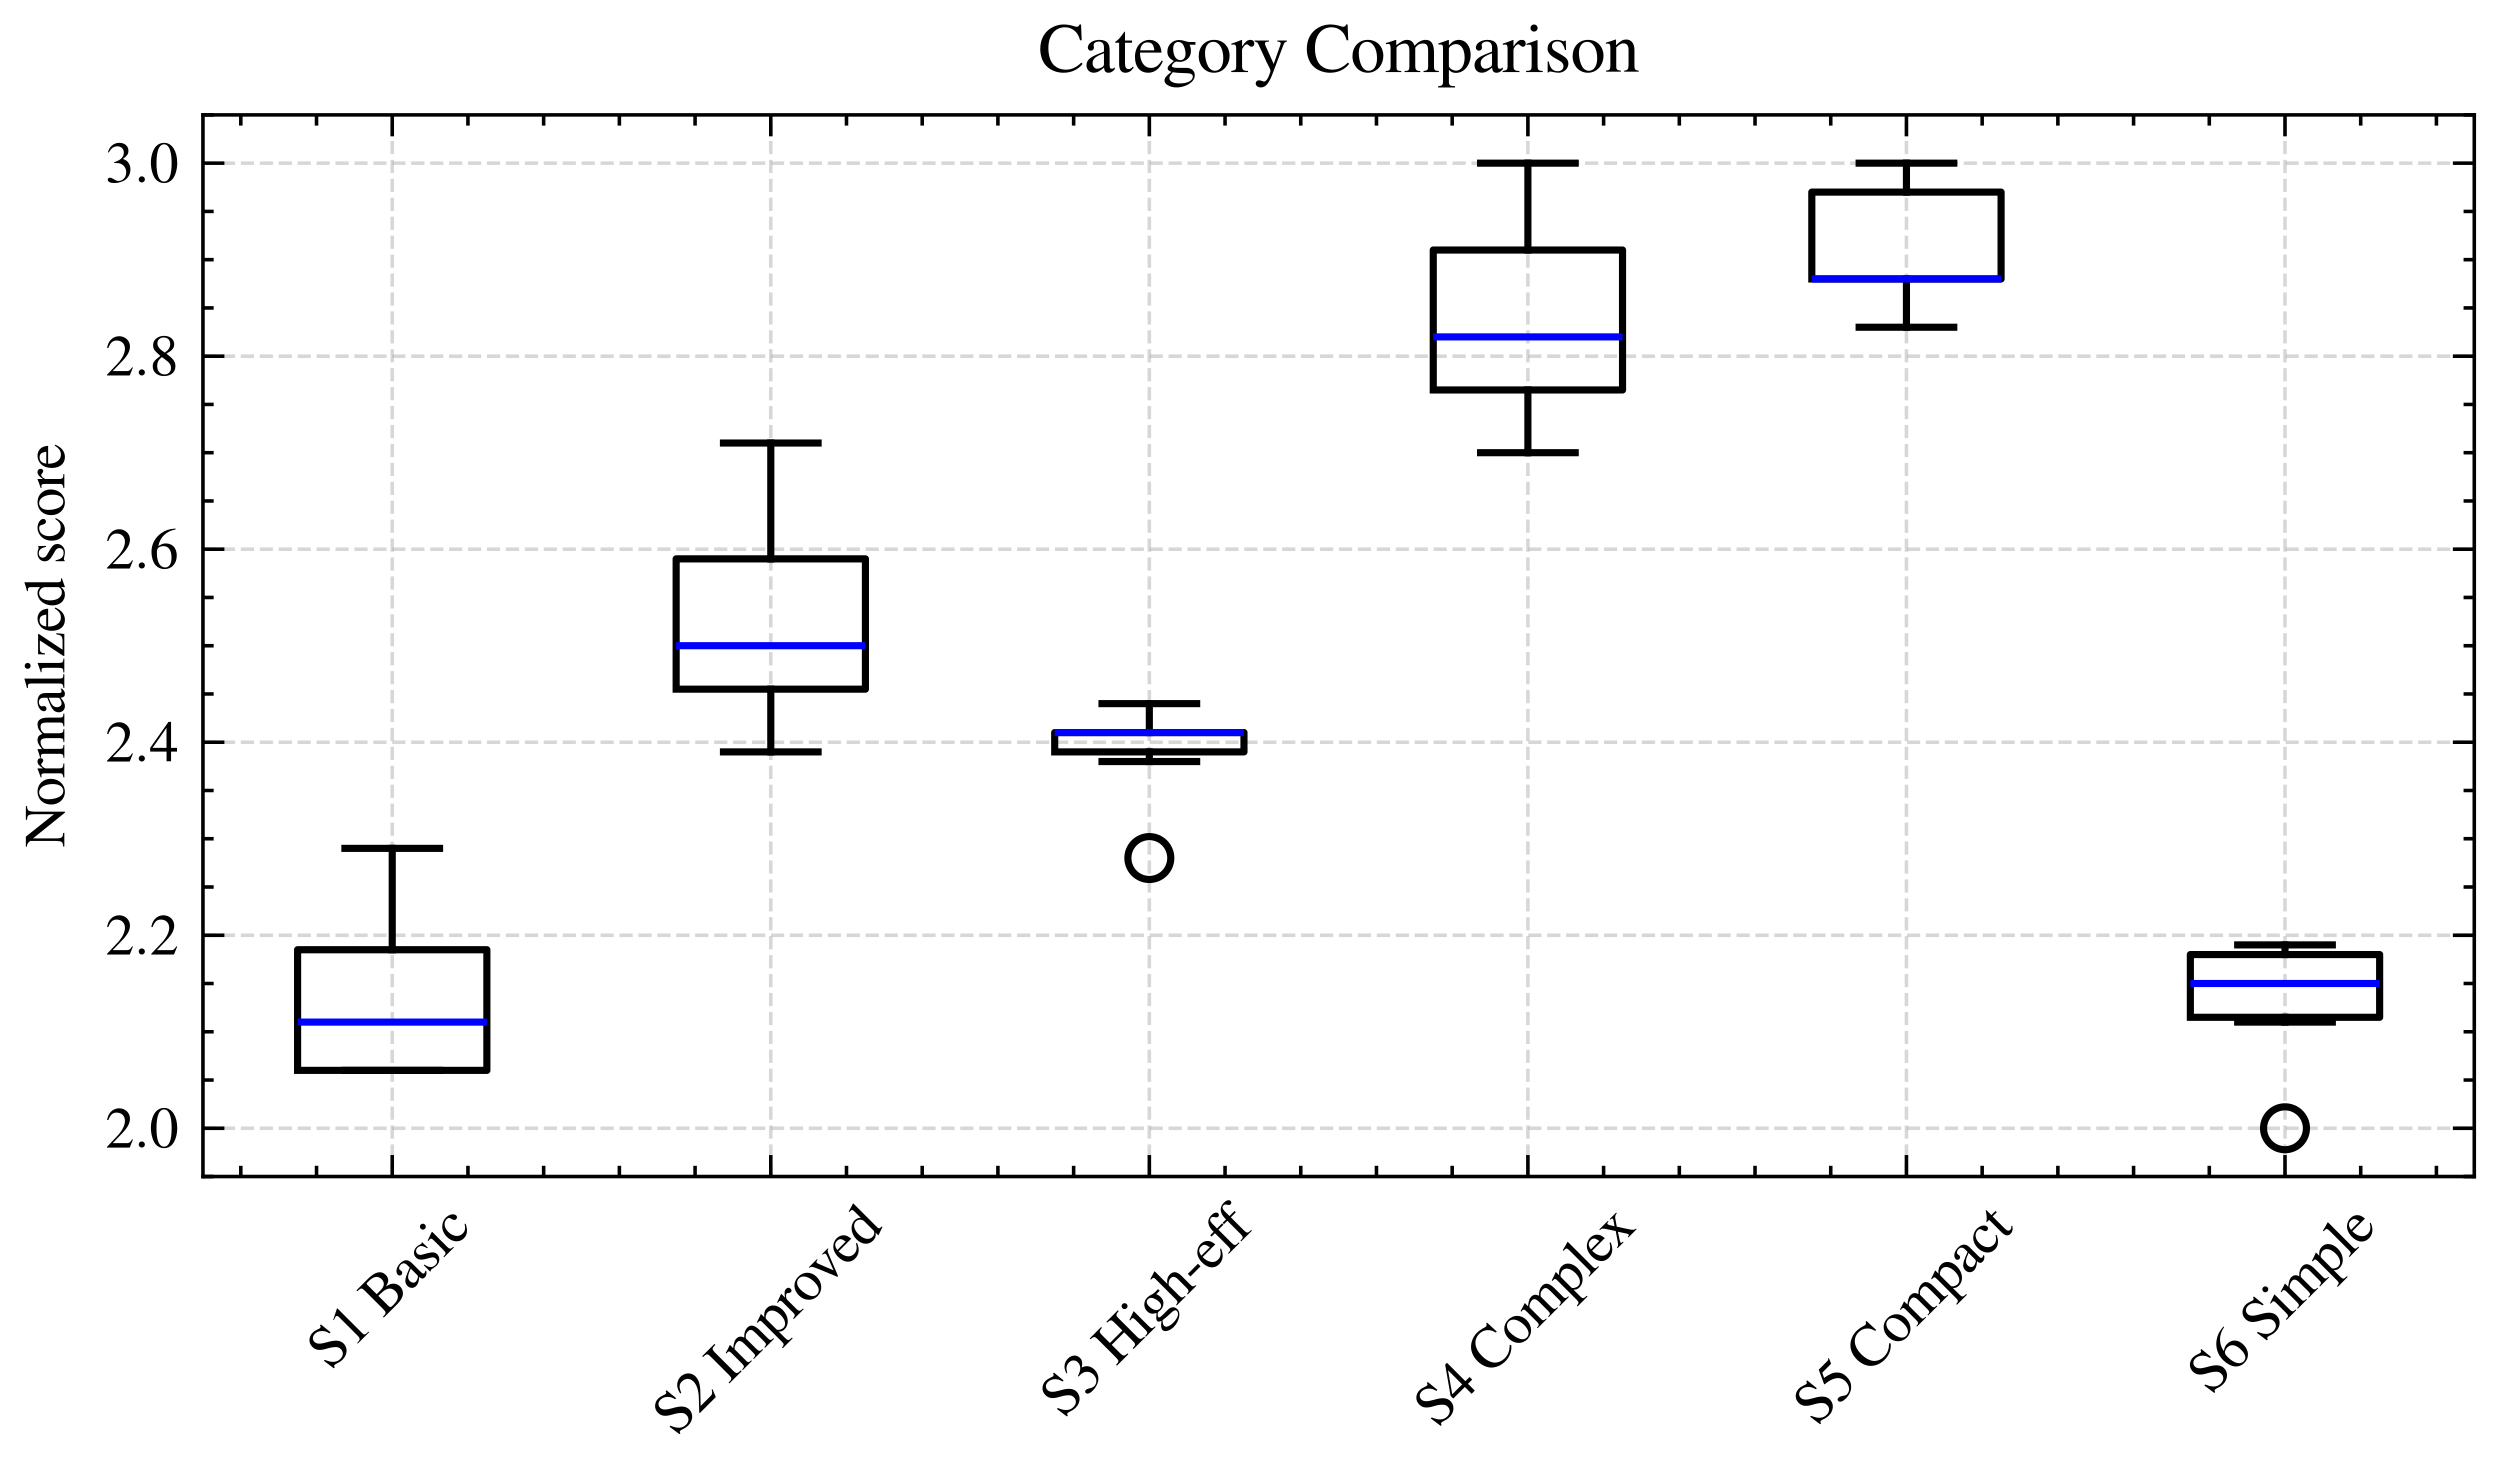 <svg xmlns="http://www.w3.org/2000/svg" xmlns:xlink="http://www.w3.org/1999/xlink" width="466.56" height="274.56" viewBox="0 0 349.92 205.92"><defs><style>*{stroke-linejoin:round;stroke-linecap:butt}</style></defs><g id="figure_1"><path id="patch_1" d="M0 205.92h349.92V0H0z" style="fill:none"/><g id="axes_1"><path id="patch_2" d="M28.407 164.676H346.32V16.084H28.407z" style="fill:none"/><g id="matplotlib.axis_1"><g id="xtick_1"><path id="line2d_1" d="M54.9 164.676V16.084" clip-path="url(#pfdfe844e7e)" style="fill:none;stroke-dasharray:1.85,.8;stroke-dashoffset:0;stroke:#b0b0b0;stroke-opacity:.5;stroke-width:.5"/><g id="line2d_2"><defs><path id="mdca05102bb" d="M0 0v-3" style="stroke:#000;stroke-width:.5"/></defs><use xlink:href="#mdca05102bb" x="54.9" y="164.676" style="stroke:#000;stroke-width:.5"/></g><g id="line2d_3"><defs><path id="mf2a953a5d9" d="M0 0v3" style="stroke:#000;stroke-width:.5"/></defs><use xlink:href="#mf2a953a5d9" x="54.9" y="16.084" style="stroke:#000;stroke-width:.5"/></g><g id="text_1" transform="scale(.08 -.08)rotate(45 3184.358 -501.257)"><defs><path id="NimbusRomNo9L-Regu-53" d="M2861 4352h-135c-25-147-96-217-204-217-64 0-173 25-282 77-237 89-474 140-678 140-276 0-557-108-768-294-224-199-340-468-340-802 0-513 282-871 999-1250 461-243 793-507 953-750 58-83 90-218 90-372 0-430-320-724-787-724-570 0-973 353-1293 1136H269L461-64h141c6 121 83 211 179 211 70 0 179-25 301-68 243-93 499-143 755-143 736 0 1305 506 1305 1165 0 525-352 941-1196 1395-672 372-941 653-941 999 0 352 269 595 665 595 288 0 557-122 781-352 199-205 288-371 391-749h160z" transform="scale(.016)"/><path id="NimbusRomNo9L-Regu-31" d="M1862 4339 710 3757v-90c77 32 148 58 173 71 115 45 224 70 288 70 135 0 192-97 192-303V592c0-213-51-360-153-419-96-57-186-77-455-77V0h1767v96c-506 0-608 64-608 374v3857z" transform="scale(.016)"/><path id="NimbusRomNo9L-Regu-42" d="M109 4237v-141c537 0 614-70 614-548V689c0-477-83-561-614-561V0h2137c500 0 954 136 1191 356 230 208 358 499 358 809 0 286-115 545-313 732-192 175-365 253-781 356 333 82 467 145 621 278 160 140 256 372 256 632 0 708-570 1074-1677 1074zm1267-2125c621 0 915-32 1146-130 364-155 537-414 537-823 0-350-134-604-390-753-205-116-467-168-890-168-313 0-403 58-403 266zm0 256v1444c0 132 45 189 141 189h281c736 0 1127-302 1127-864 0-491-339-769-941-769z" transform="scale(.016)"/><path id="NimbusRomNo9L-Regu-61" d="M2829 423c-109-90-186-122-282-122-147 0-192 89-192 371v1248c0 333-32 518-128 672-141 230-416 352-793 352-602 0-1076-314-1076-717 0-147 128-275 276-275 153 0 288 128 288 269 0 25-7 57-13 102-13 58-19 109-19 154 0 173 204 313 460 313 314 0 487-185 487-531v-390c-986-397-1095-448-1370-691-141-128-230-346-230-557 0-403 281-685 672-685 281 0 544 134 934 467 32-333 147-467 410-467 217 0 352 77 576 320zm-992 360c0-199-32-257-167-334-153-90-332-148-467-148-224 0-403 219-403 495v26c0 379 262 611 1037 893z" transform="scale(.016)"/><path id="NimbusRomNo9L-Regu-73" d="m2016 2010-26 870h-70l-13-13c-57-45-64-51-89-51-39 0-103 13-173 45-141 54-282 83-448 83-506 0-871-328-871-790 0-358 205-615 749-923l371-211c224-128 333-283 333-481 0-283-205-462-531-462-218 0-416 82-538 221-134 157-192 302-275 662H333V-39h83c45 72 70 87 147 87 58 0 147-13 295-50 179-37 352-62 467-62 493 0 902 372 902 821 0 320-153 532-537 763l-692 410c-179 103-275 264-275 437 0 257 199 436 493 436 365 0 557-220 704-793z" transform="scale(.016)"/><path id="NimbusRomNo9L-Regu-69" d="m1120 2929-992-350v-95l51 6c77 12 160 19 218 19 153 0 211-103 211-384V640c0-461-64-531-506-531V0h1517v96c-422 32-473 95-473 554v2260zM819 4352c-173 0-320-147-320-326s141-327 320-327c186 0 333 141 333 327 0 179-147 326-333 326" transform="scale(.016)"/><path id="NimbusRomNo9L-Regu-63" d="M2547 998c-307-448-537-601-902-601-583 0-992 512-992 1248 0 659 352 1113 870 1113 231 0 314-70 378-307l38-141c51-179 167-294 301-294 166 0 307 122 307 269 0 358-448 659-985 659-314 0-640-128-903-358-320-282-499-717-499-1223C160 531 666-64 1376-64c288 0 544 102 774 301 173 153 295 326 487 704z" transform="scale(.016)"/></defs><use xlink:href="#NimbusRomNo9L-Regu-53" transform="scale(.996)"/><use xlink:href="#NimbusRomNo9L-Regu-31" transform="matrix(.996 0 0 .996 55.392 0)"/><use xlink:href="#NimbusRomNo9L-Regu-42" transform="matrix(.996 0 0 .996 130.111 0)"/><use xlink:href="#NimbusRomNo9L-Regu-61" transform="matrix(.996 0 0 .996 196.562 0)"/><use xlink:href="#NimbusRomNo9L-Regu-73" transform="matrix(.996 0 0 .996 240.795 0)"/><use xlink:href="#NimbusRomNo9L-Regu-69" transform="matrix(.996 0 0 .996 279.549 0)"/><use xlink:href="#NimbusRomNo9L-Regu-63" transform="matrix(.996 0 0 .996 307.244 0)"/></g></g><g id="xtick_2"><path id="line2d_4" d="M107.885 164.676V16.084" clip-path="url(#pfdfe844e7e)" style="fill:none;stroke-dasharray:1.85,.8;stroke-dashoffset:0;stroke:#b0b0b0;stroke-opacity:.5;stroke-width:.5"/><use xlink:href="#mdca05102bb" id="line2d_5" x="107.885" y="164.676" style="stroke:#000;stroke-width:.5"/><use xlink:href="#mf2a953a5d9" id="line2d_6" x="107.885" y="16.084" style="stroke:#000;stroke-width:.5"/><g id="text_2" transform="scale(.08 -.08)rotate(45 3625.827 171.045)"><defs><path id="NimbusRomNo9L-Regu-32" d="m3040 875-83 32c-237-363-320-421-608-421H819l1075 1123c570 593 820 1078 820 1576 0 638-519 1128-1184 1128-352 0-685-140-922-395-205-218-301-422-410-875l135-32c256 625 486 829 928 829 537 0 902-364 902-900 0-497-294-1090-832-1658L192 77V0h2496z" transform="scale(.016)"/><path id="NimbusRomNo9L-Regu-49" d="M736 689c0-483-83-561-621-561V0h1901v128c-525 0-627 89-627 560v2854c0 470 89 554 627 554v135H115v-135c544 0 621-70 621-548z" transform="scale(.016)"/><path id="NimbusRomNo9L-Regu-6d" d="M122 2547c83 19 134 26 204 26 167 0 224-103 224-411V539c0-347-89-443-448-443V0h1421v96c-339 0-435 70-435 322v1816c0 12 51 76 96 121 160 147 435 256 659 256 282 0 423-226 423-679V528c0-361-71-432-436-432V0h1434v96c-365 0-461 109-461 507v1618c192 275 403 390 698 390 365 0 480-173 480-704V557c0-365-51-416-423-461V0h1402v96l-166 19c-192 0-276 115-276 365v1322c0 757-249 1142-742 1142-371 0-698-166-1043-537-115 364-333 537-679 537-281 0-460-90-992-493v480l-44 13c-327-122-544-192-896-288z" transform="scale(.016)"/><path id="NimbusRomNo9L-Regu-70" d="M58 2516c57 6 102 6 160 6 217 0 262-64 262-367V-855c0-334-70-406-448-444v-109h1549v115c-480 0-563 71-563 477V199c224-212 377-276 646-276 755 0 1344 720 1344 1652 0 797-448 1369-1069 1369-358 0-640-160-921-506v493l-39 13c-345-134-569-218-921-326zm960-380c0 193 358 424 652 424 474 0 788-489 788-1236 0-713-314-1196-775-1196-301 0-665 231-665 424z" transform="scale(.016)"/><path id="NimbusRomNo9L-Regu-72" d="M45 2496c89 19 147 26 224 26 160 0 217-103 217-384V538c0-320-44-365-454-442V0h1536v102c-435 0-544 97-544 463v1448c0 206 275 528 448 528 38 0 96-32 166-96 103-90 173-128 256-128 154 0 250 109 250 288 0 211-134 339-352 339-269 0-454-147-768-601v588l-32 13c-339-141-570-223-947-345z" transform="scale(.016)"/><path id="NimbusRomNo9L-Regu-6f" d="M1600 2944c-832 0-1414-614-1414-1498C186 582 781-64 1587-64c807 0 1421 678 1421 1562 0 838-589 1446-1408 1446m-83-179c537 0 915-615 915-1491 0-724-288-1159-768-1159-250 0-486 154-621 410-179 333-281 781-281 1235 0 608 300 1005 755 1005" transform="scale(.016)"/><path id="NimbusRomNo9L-Regu-76" d="M3053 2854h-890v-96c205-19 301-83 301-206 0-64-13-128-38-193L1792 695l-653 1645c-38 91-57 180-57 238 0 116 70 161 294 180v96H122v-102c243 0 288-64 582-728l768-1849c13-38 32-84 51-135 39-116 77-168 115-168 39 0 84 84 180 321l819 2064c185 437 224 482 416 501z" transform="scale(.016)"/><path id="NimbusRomNo9L-Regu-65" d="M2611 1053c-307-489-582-675-992-675-365 0-640 186-825 552-116 244-160 456-173 849h1971c-51 414-115 598-275 802-192 230-487 363-819 363-320 0-621-115-864-333-301-262-474-717-474-1241C160 486 621-64 1357-64c608 0 1088 379 1357 1072zM634 1984c70 495 288 730 678 730s544-179 627-730z" transform="scale(.016)"/><path id="NimbusRomNo9L-Regu-64" d="m2202-64 940 333v96h-147c-230 0-281 70-281 366v3633l-32 13c-308-109-532-173-941-281v-102c51 6 89 6 141 6 236 0 294-64 294-328V2669c-243 205-416 275-672 275-736 0-1331-723-1331-1632C173 493 653-64 1357-64c358 0 601 128 819 429V-45zm-26 717c0-45-45-122-109-192-115-128-275-192-461-192-531 0-883 512-883 1299 0 723 314 1197 800 1197 339 0 653-301 653-640z" transform="scale(.016)"/></defs><use xlink:href="#NimbusRomNo9L-Regu-53" transform="scale(.996)"/><use xlink:href="#NimbusRomNo9L-Regu-32" transform="matrix(.996 0 0 .996 55.392 0)"/><use xlink:href="#NimbusRomNo9L-Regu-49" transform="matrix(.996 0 0 .996 130.111 0)"/><use xlink:href="#NimbusRomNo9L-Regu-6d" transform="matrix(.996 0 0 .996 163.287 0)"/><use xlink:href="#NimbusRomNo9L-Regu-70" transform="matrix(.996 0 0 .996 240.795 0)"/><use xlink:href="#NimbusRomNo9L-Regu-72" transform="matrix(.996 0 0 .996 290.608 0)"/><use xlink:href="#NimbusRomNo9L-Regu-6f" transform="matrix(.996 0 0 .996 323.784 0)"/><use xlink:href="#NimbusRomNo9L-Regu-76" transform="matrix(.996 0 0 .996 372.103 0)"/><use xlink:href="#NimbusRomNo9L-Regu-65" transform="matrix(.996 0 0 .996 420.423 0)"/><use xlink:href="#NimbusRomNo9L-Regu-64" transform="matrix(.996 0 0 .996 464.657 0)"/></g></g><g id="xtick_3"><path id="line2d_7" d="M160.87 164.676V16.084" clip-path="url(#pfdfe844e7e)" style="fill:none;stroke-dasharray:1.85,.8;stroke-dashoffset:0;stroke:#b0b0b0;stroke-opacity:.5;stroke-width:.5"/><use xlink:href="#mdca05102bb" id="line2d_8" x="160.871" y="164.676" style="stroke:#000;stroke-width:.5"/><use xlink:href="#mf2a953a5d9" id="line2d_9" x="160.871" y="16.084" style="stroke:#000;stroke-width:.5"/><g id="text_3" transform="scale(.08 -.08)rotate(45 3927.318 1004.743)"><defs><path id="NimbusRomNo9L-Regu-33" d="M979 2138c378 0 525-13 679-70 396-141 646-506 646-948 0-537-365-953-838-953-173 0-301 45-538 198-192 115-301 160-410 160-147 0-243-89-243-224C275 77 550-64 998-64c493 0 999 167 1300 429 300 263 467 634 467 1063 0 326-103 627-288 825-128 141-250 218-531 339 441 301 601 538 601 884 0 518-409 876-998 876-320 0-602-108-832-313-192-173-288-340-429-724l96-25c262 467 550 678 954 678 416 0 704-281 704-684 0-231-96-461-256-621-192-192-372-288-807-442z" transform="scale(.016)"/><path id="NimbusRomNo9L-Regu-48" d="M1338 2304v1229c0 457 70 526 563 571v120H122v-120c492-45 563-115 563-577V749c0-539-64-615-563-615V0h1779v121c-480 38-563 121-563 578v1323h1939V757c0-546-64-623-563-623V0h1779v121c-480 38-563 121-563 575v2833c0 460 70 530 563 575v120H2714v-120c492-45 563-114 563-571V2304z" transform="scale(.016)"/><path id="NimbusRomNo9L-Regu-67" d="M3008 2496v250h-493c-128 0-224 17-352 56l-141 45c-172 56-345 84-512 84-595 0-1068-464-1068-1050 0-405 172-651 595-863-122-112-237-219-275-250-212-180-295-305-295-430 0-132 77-207 339-332-454-335-627-549-627-787 0-343 499-627 1107-627 480 0 980 170 1312 446 244 203 352 414 352 663 0 407-300 683-774 683h-826c-339 0-499 59-499 164 0 130 211 360 384 412 58-7 103-13 122-13 121-13 205-19 243-19 237 0 493 98 691 275 211 184 307 414 307 742 0 190-32 341-121 551zM941-13c211-45 723-83 1037-83 582 0 793-84 793-318 0-377-486-629-1209-629-564 0-935 188-935 473 0 150 45 234 314 557m32 2158c0 381 179 607 473 607 199 0 365-110 468-303 115-226 192-522 192-774 0-361-186-587-480-587-384 0-653 419-653 1038z" transform="scale(.016)"/><path id="NimbusRomNo9L-Regu-68" d="M1005 2222c269 294 461 402 710 402 320 0 480-229 480-676V684c0-434-64-518-435-556V32h1357v96c-346 64-384 115-384 556v1270c0 671-269 1016-787 1016-378 0-647-154-941-538v1958l-32 19c-218-77-378-128-736-230l-173-51v-102c26 6 45 6 77 6 275 0 326-52 326-327V686c0-449-38-507-409-558V32h1382v96c-371 38-435 115-435 556z" transform="scale(.016)"/><path id="NimbusRomNo9L-Regu-2d" d="M250 1619v-403h1574v403z" transform="scale(.016)"/><path id="NimbusRomNo9L-Regu-66" d="M1978 2880h-788v731c0 367 122 562 365 562 135 0 224-63 339-246 103-164 180-227 288-227 148 0 269 114 269 259 0 229-281 393-665 393-397 0-736-171-903-461-166-278-217-506-224-1011H134v-205h525V656c0-471-70-547-531-547V0h1664v109c-525 0-595 71-595 552v2014h781z" transform="scale(.016)"/></defs><use xlink:href="#NimbusRomNo9L-Regu-53" transform="scale(.996)"/><use xlink:href="#NimbusRomNo9L-Regu-33" transform="matrix(.996 0 0 .996 55.392 0)"/><use xlink:href="#NimbusRomNo9L-Regu-48" transform="matrix(.996 0 0 .996 130.111 0)"/><use xlink:href="#NimbusRomNo9L-Regu-69" transform="matrix(.996 0 0 .996 202.041 0)"/><use xlink:href="#NimbusRomNo9L-Regu-67" transform="matrix(.996 0 0 .996 229.737 0)"/><use xlink:href="#NimbusRomNo9L-Regu-68" transform="matrix(.996 0 0 .996 279.55 0)"/><use xlink:href="#NimbusRomNo9L-Regu-2d" transform="matrix(.996 0 0 .996 329.363 0)"/><use xlink:href="#NimbusRomNo9L-Regu-65" transform="matrix(.996 0 0 .996 362.538 0)"/><use xlink:href="#NimbusRomNo9L-Regu-66" transform="matrix(.996 0 0 .996 406.772 0)"/><use xlink:href="#NimbusRomNo9L-Regu-66" transform="matrix(.996 0 0 .996 437.456 0)"/></g></g><g id="xtick_4"><path id="line2d_10" d="M213.856 164.676V16.084" clip-path="url(#pfdfe844e7e)" style="fill:none;stroke-dasharray:1.85,.8;stroke-dashoffset:0;stroke:#b0b0b0;stroke-opacity:.5;stroke-width:.5"/><use xlink:href="#mdca05102bb" id="line2d_11" x="213.856" y="164.676" style="stroke:#000;stroke-width:.5"/><use xlink:href="#mf2a953a5d9" id="line2d_12" x="213.856" y="16.084" style="stroke:#000;stroke-width:.5"/><g id="text_4" transform="scale(.08 -.08)rotate(45 4274.255 1786.041)"><defs><path id="NimbusRomNo9L-Regu-34" d="M3021 1497h-653v2855h-282L77 1497v-409h1798V32h493v1056h653zm-1152 0H333l1536 2201z" transform="scale(.016)"/><path id="NimbusRomNo9L-Regu-43" d="m3968 2906-58 1446h-134c-38-134-141-211-269-211-57 0-153 19-249 58-314 102-634 153-935 153-525 0-1056-198-1453-550-448-397-691-992-691-1696 0-595 192-1146 519-1510 384-416 972-660 1606-660 723 0 1357 295 1747 813l-115 115c-474-454-896-646-1427-646-403 0-762 128-1037 371-352 314-550 890-550 1600 0 1159 595 1907 1523 1907 365 0 697-134 953-390 205-205 301-384 423-800z" transform="scale(.016)"/><path id="NimbusRomNo9L-Regu-6c" d="M122 4000h236c205 0 269-90 269-390V557c0-346-89-429-493-461V0h1511v109c-403 0-480 64-480 419v3843l-26 13c-333-109-576-173-1017-281z" transform="scale(.016)"/><path id="NimbusRomNo9L-Regu-78" d="M1779 0h1287v96c-199 0-327 102-525 384l-819 1255 531 767c121 173 313 276 518 276v102H1760v-102c192 0 256-38 256-129 0-78-77-219-237-420-32-38-109-154-192-283l-89 128c-180 268-295 486-295 569 0 90 83 135 275 135v102H154v-102h57c192 0 295-83 493-382l602-917L576 422C384 160 320 115 109 96V0h928v96c-179 0-256 32-256 115 0 39 45 135 128 263l505 787 583-896c25-39 38-77 38-115 0-127-45-154-256-154z" transform="scale(.016)"/></defs><use xlink:href="#NimbusRomNo9L-Regu-53" transform="scale(.996)"/><use xlink:href="#NimbusRomNo9L-Regu-34" transform="matrix(.996 0 0 .996 55.392 0)"/><use xlink:href="#NimbusRomNo9L-Regu-43" transform="matrix(.996 0 0 .996 130.111 0)"/><use xlink:href="#NimbusRomNo9L-Regu-6f" transform="matrix(.996 0 0 .996 196.562 0)"/><use xlink:href="#NimbusRomNo9L-Regu-6d" transform="matrix(.996 0 0 .996 246.375 0)"/><use xlink:href="#NimbusRomNo9L-Regu-70" transform="matrix(.996 0 0 .996 323.883 0)"/><use xlink:href="#NimbusRomNo9L-Regu-6c" transform="matrix(.996 0 0 .996 373.696 0)"/><use xlink:href="#NimbusRomNo9L-Regu-65" transform="matrix(.996 0 0 .996 401.391 0)"/><use xlink:href="#NimbusRomNo9L-Regu-78" transform="matrix(.996 0 0 .996 444.132 0)"/></g></g><g id="xtick_5"><path id="line2d_13" d="M266.842 164.676V16.084" clip-path="url(#pfdfe844e7e)" style="fill:none;stroke-dasharray:1.85,.8;stroke-dashoffset:0;stroke:#b0b0b0;stroke-opacity:.5;stroke-width:.5"/><use xlink:href="#mdca05102bb" id="line2d_14" x="266.842" y="164.676" style="stroke:#000;stroke-width:.5"/><use xlink:href="#mf2a953a5d9" id="line2d_15" x="266.842" y="16.084" style="stroke:#000;stroke-width:.5"/><g id="text_5" transform="scale(.08 -.08)rotate(45 4602.65 2588.72)"><defs><path id="NimbusRomNo9L-Regu-35" d="M1158 3776h1255c102 0 128 13 147 58l243 569-57 45c-96-134-160-166-295-166H1114L416 2759c-6-13-6-19-6-32 0-32 25-51 76-51 205 0 461-45 724-129 736-238 1075-637 1075-1273 0-618-391-1101-890-1101-128 0-237 45-429 187-204 148-352 212-486 212-186 0-275-77-275-238C205 90 506-64 986-64c537 0 998 174 1318 502 294 290 429 656 429 1145 0 463-122 759-442 1080-281 284-646 431-1401 566z" transform="scale(.016)"/><path id="NimbusRomNo9L-Regu-74" d="M1632 2880H986v742c0 64-7 84-45 84-45-58-83-116-128-180-243-352-519-659-621-685-70-47-109-93-109-126 0-20 7-33 26-33h339V751c0-539 192-815 570-815 313 0 556 154 768 487l-84 70c-134-160-243-224-384-224-236 0-332 174-332 578v1835h646z" transform="scale(.016)"/></defs><use xlink:href="#NimbusRomNo9L-Regu-53" transform="scale(.996)"/><use xlink:href="#NimbusRomNo9L-Regu-35" transform="matrix(.996 0 0 .996 55.392 0)"/><use xlink:href="#NimbusRomNo9L-Regu-43" transform="matrix(.996 0 0 .996 130.111 0)"/><use xlink:href="#NimbusRomNo9L-Regu-6f" transform="matrix(.996 0 0 .996 196.562 0)"/><use xlink:href="#NimbusRomNo9L-Regu-6d" transform="matrix(.996 0 0 .996 246.375 0)"/><use xlink:href="#NimbusRomNo9L-Regu-70" transform="matrix(.996 0 0 .996 323.883 0)"/><use xlink:href="#NimbusRomNo9L-Regu-61" transform="matrix(.996 0 0 .996 373.696 0)"/><use xlink:href="#NimbusRomNo9L-Regu-63" transform="matrix(.996 0 0 .996 417.93 0)"/><use xlink:href="#NimbusRomNo9L-Regu-74" transform="matrix(.996 0 0 .996 462.163 0)"/></g></g><g id="xtick_6"><path id="line2d_16" d="M319.827 164.676V16.084" clip-path="url(#pfdfe844e7e)" style="fill:none;stroke-dasharray:1.85,.8;stroke-dashoffset:0;stroke:#b0b0b0;stroke-opacity:.5;stroke-width:.5"/><use xlink:href="#mdca05102bb" id="line2d_17" x="319.827" y="164.676" style="stroke:#000;stroke-width:.5"/><use xlink:href="#mf2a953a5d9" id="line2d_18" x="319.827" y="16.084" style="stroke:#000;stroke-width:.5"/><g id="text_6" transform="scale(.08 -.08)rotate(45 4881.42 3448.614)"><defs><path id="NimbusRomNo9L-Regu-36" d="M2854 4391c-729-64-1100-186-1568-512C595 3386 218 2656 218 1802c0-554 172-1114 448-1432C909 89 1254-64 1651-64c794 0 1344 605 1344 1485 0 815-467 1331-1203 1331-282 0-416-45-819-288 173 967 889 1658 1894 1824zM1549 2458c550 0 870-458 870-1254 0-700-249-1088-697-1088-564 0-909 598-909 1584 0 325 51 503 179 599 134 101 333 159 557 159" transform="scale(.016)"/></defs><use xlink:href="#NimbusRomNo9L-Regu-53" transform="scale(.996)"/><use xlink:href="#NimbusRomNo9L-Regu-36" transform="matrix(.996 0 0 .996 55.392 0)"/><use xlink:href="#NimbusRomNo9L-Regu-53" transform="matrix(.996 0 0 .996 130.111 0)"/><use xlink:href="#NimbusRomNo9L-Regu-69" transform="matrix(.996 0 0 .996 185.503 0)"/><use xlink:href="#NimbusRomNo9L-Regu-6d" transform="matrix(.996 0 0 .996 213.198 0)"/><use xlink:href="#NimbusRomNo9L-Regu-70" transform="matrix(.996 0 0 .996 290.707 0)"/><use xlink:href="#NimbusRomNo9L-Regu-6c" transform="matrix(.996 0 0 .996 340.52 0)"/><use xlink:href="#NimbusRomNo9L-Regu-65" transform="matrix(.996 0 0 .996 368.215 0)"/></g></g><g id="xtick_7"><g id="line2d_19"><defs><path id="m1657939dce" d="M0 0v-1.5" style="stroke:#000;stroke-width:.5"/></defs><use xlink:href="#m1657939dce" x="33.705" y="164.676" style="stroke:#000;stroke-width:.5"/></g><g id="line2d_20"><defs><path id="me36daa6ede" d="M0 0v1.5" style="stroke:#000;stroke-width:.5"/></defs><use xlink:href="#me36daa6ede" x="33.705" y="16.084" style="stroke:#000;stroke-width:.5"/></g></g><g id="xtick_8"><use xlink:href="#m1657939dce" id="line2d_21" x="44.303" y="164.676" style="stroke:#000;stroke-width:.5"/><use xlink:href="#me36daa6ede" id="line2d_22" x="44.303" y="16.084" style="stroke:#000;stroke-width:.5"/></g><g id="xtick_9"><use xlink:href="#m1657939dce" id="line2d_23" x="65.497" y="164.676" style="stroke:#000;stroke-width:.5"/><use xlink:href="#me36daa6ede" id="line2d_24" x="65.497" y="16.084" style="stroke:#000;stroke-width:.5"/></g><g id="xtick_10"><use xlink:href="#m1657939dce" id="line2d_25" x="76.094" y="164.676" style="stroke:#000;stroke-width:.5"/><use xlink:href="#me36daa6ede" id="line2d_26" x="76.094" y="16.084" style="stroke:#000;stroke-width:.5"/></g><g id="xtick_11"><use xlink:href="#m1657939dce" id="line2d_27" x="86.691" y="164.676" style="stroke:#000;stroke-width:.5"/><use xlink:href="#me36daa6ede" id="line2d_28" x="86.691" y="16.084" style="stroke:#000;stroke-width:.5"/></g><g id="xtick_12"><use xlink:href="#m1657939dce" id="line2d_29" x="97.288" y="164.676" style="stroke:#000;stroke-width:.5"/><use xlink:href="#me36daa6ede" id="line2d_30" x="97.288" y="16.084" style="stroke:#000;stroke-width:.5"/></g><g id="xtick_13"><use xlink:href="#m1657939dce" id="line2d_31" x="118.482" y="164.676" style="stroke:#000;stroke-width:.5"/><use xlink:href="#me36daa6ede" id="line2d_32" x="118.482" y="16.084" style="stroke:#000;stroke-width:.5"/></g><g id="xtick_14"><use xlink:href="#m1657939dce" id="line2d_33" x="129.079" y="164.676" style="stroke:#000;stroke-width:.5"/><use xlink:href="#me36daa6ede" id="line2d_34" x="129.079" y="16.084" style="stroke:#000;stroke-width:.5"/></g><g id="xtick_15"><use xlink:href="#m1657939dce" id="line2d_35" x="139.676" y="164.676" style="stroke:#000;stroke-width:.5"/><use xlink:href="#me36daa6ede" id="line2d_36" x="139.676" y="16.084" style="stroke:#000;stroke-width:.5"/></g><g id="xtick_16"><use xlink:href="#m1657939dce" id="line2d_37" x="150.274" y="164.676" style="stroke:#000;stroke-width:.5"/><use xlink:href="#me36daa6ede" id="line2d_38" x="150.274" y="16.084" style="stroke:#000;stroke-width:.5"/></g><g id="xtick_17"><use xlink:href="#m1657939dce" id="line2d_39" x="171.468" y="164.676" style="stroke:#000;stroke-width:.5"/><use xlink:href="#me36daa6ede" id="line2d_40" x="171.468" y="16.084" style="stroke:#000;stroke-width:.5"/></g><g id="xtick_18"><use xlink:href="#m1657939dce" id="line2d_41" x="182.065" y="164.676" style="stroke:#000;stroke-width:.5"/><use xlink:href="#me36daa6ede" id="line2d_42" x="182.065" y="16.084" style="stroke:#000;stroke-width:.5"/></g><g id="xtick_19"><use xlink:href="#m1657939dce" id="line2d_43" x="192.662" y="164.676" style="stroke:#000;stroke-width:.5"/><use xlink:href="#me36daa6ede" id="line2d_44" x="192.662" y="16.084" style="stroke:#000;stroke-width:.5"/></g><g id="xtick_20"><use xlink:href="#m1657939dce" id="line2d_45" x="203.259" y="164.676" style="stroke:#000;stroke-width:.5"/><use xlink:href="#me36daa6ede" id="line2d_46" x="203.259" y="16.084" style="stroke:#000;stroke-width:.5"/></g><g id="xtick_21"><use xlink:href="#m1657939dce" id="line2d_47" x="224.453" y="164.676" style="stroke:#000;stroke-width:.5"/><use xlink:href="#me36daa6ede" id="line2d_48" x="224.453" y="16.084" style="stroke:#000;stroke-width:.5"/></g><g id="xtick_22"><use xlink:href="#m1657939dce" id="line2d_49" x="235.05" y="164.676" style="stroke:#000;stroke-width:.5"/><use xlink:href="#me36daa6ede" id="line2d_50" x="235.05" y="16.084" style="stroke:#000;stroke-width:.5"/></g><g id="xtick_23"><use xlink:href="#m1657939dce" id="line2d_51" x="245.648" y="164.676" style="stroke:#000;stroke-width:.5"/><use xlink:href="#me36daa6ede" id="line2d_52" x="245.648" y="16.084" style="stroke:#000;stroke-width:.5"/></g><g id="xtick_24"><use xlink:href="#m1657939dce" id="line2d_53" x="256.245" y="164.676" style="stroke:#000;stroke-width:.5"/><use xlink:href="#me36daa6ede" id="line2d_54" x="256.245" y="16.084" style="stroke:#000;stroke-width:.5"/></g><g id="xtick_25"><use xlink:href="#m1657939dce" id="line2d_55" x="277.439" y="164.676" style="stroke:#000;stroke-width:.5"/><use xlink:href="#me36daa6ede" id="line2d_56" x="277.439" y="16.084" style="stroke:#000;stroke-width:.5"/></g><g id="xtick_26"><use xlink:href="#m1657939dce" id="line2d_57" x="288.036" y="164.676" style="stroke:#000;stroke-width:.5"/><use xlink:href="#me36daa6ede" id="line2d_58" x="288.036" y="16.084" style="stroke:#000;stroke-width:.5"/></g><g id="xtick_27"><use xlink:href="#m1657939dce" id="line2d_59" x="298.633" y="164.676" style="stroke:#000;stroke-width:.5"/><use xlink:href="#me36daa6ede" id="line2d_60" x="298.633" y="16.084" style="stroke:#000;stroke-width:.5"/></g><g id="xtick_28"><use xlink:href="#m1657939dce" id="line2d_61" x="309.23" y="164.676" style="stroke:#000;stroke-width:.5"/><use xlink:href="#me36daa6ede" id="line2d_62" x="309.23" y="16.084" style="stroke:#000;stroke-width:.5"/></g><g id="xtick_29"><use xlink:href="#m1657939dce" id="line2d_63" x="330.424" y="164.676" style="stroke:#000;stroke-width:.5"/><use xlink:href="#me36daa6ede" id="line2d_64" x="330.424" y="16.084" style="stroke:#000;stroke-width:.5"/></g><g id="xtick_30"><use xlink:href="#m1657939dce" id="line2d_65" x="341.021" y="164.676" style="stroke:#000;stroke-width:.5"/><use xlink:href="#me36daa6ede" id="line2d_66" x="341.021" y="16.084" style="stroke:#000;stroke-width:.5"/></g></g><g id="matplotlib.axis_2"><g id="ytick_1"><path id="line2d_67" d="M28.407 157.922H346.32" clip-path="url(#pfdfe844e7e)" style="fill:none;stroke-dasharray:1.85,.8;stroke-dashoffset:0;stroke:#b0b0b0;stroke-opacity:.5;stroke-width:.5"/><g id="line2d_68"><defs><path id="m006430c6cd" d="M0 0h3" style="stroke:#000;stroke-width:.5"/></defs><use xlink:href="#m006430c6cd" x="28.407" y="157.922" style="stroke:#000;stroke-width:.5"/></g><g id="line2d_69"><defs><path id="mc49e37200f" d="M0 0h-3" style="stroke:#000;stroke-width:.5"/></defs><use xlink:href="#mc49e37200f" x="346.32" y="157.922" style="stroke:#000;stroke-width:.5"/></g><g id="text_7" transform="matrix(.08 0 0 -.08 14.73 160.624)"><defs><path id="CMMI10-3a" d="M1229 338c0 184-154 337-339 337-186 0-340-153-340-337C550 153 704 0 890 0c185 0 339 153 339 338" transform="scale(.016)"/><path id="NimbusRomNo9L-Regu-30" d="M1626 4352c-352 0-621-108-858-332-371-359-614-1095-614-1844 0-697 211-1446 512-1804C902 90 1229-64 1600-64c326 0 602 109 832 333 371 352 614 1095 614 1869 0 1312-582 2214-1420 2214m-20-166c538 0 826-723 826-2061 0-1337-282-2022-832-2022S768 788 768 2119c0 1357 288 2067 838 2067" transform="scale(.016)"/></defs><use xlink:href="#NimbusRomNo9L-Regu-32" transform="scale(.996)"/><use xlink:href="#CMMI10-3a" transform="matrix(.996 0 0 .996 49.813 0)"/><use xlink:href="#NimbusRomNo9L-Regu-30" transform="matrix(.996 0 0 .996 77.409 0)"/></g></g><g id="ytick_2"><path id="line2d_70" d="M28.407 130.905H346.32" clip-path="url(#pfdfe844e7e)" style="fill:none;stroke-dasharray:1.85,.8;stroke-dashoffset:0;stroke:#b0b0b0;stroke-opacity:.5;stroke-width:.5"/><use xlink:href="#m006430c6cd" id="line2d_71" x="28.407" y="130.905" style="stroke:#000;stroke-width:.5"/><use xlink:href="#mc49e37200f" id="line2d_72" x="346.32" y="130.905" style="stroke:#000;stroke-width:.5"/><g id="text_8" transform="matrix(.08 0 0 -.08 14.73 133.607)"><use xlink:href="#NimbusRomNo9L-Regu-32" transform="scale(.996)"/><use xlink:href="#CMMI10-3a" transform="matrix(.996 0 0 .996 49.813 0)"/><use xlink:href="#NimbusRomNo9L-Regu-32" transform="matrix(.996 0 0 .996 77.409 0)"/></g></g><g id="ytick_3"><path id="line2d_73" d="M28.407 103.889H346.32" clip-path="url(#pfdfe844e7e)" style="fill:none;stroke-dasharray:1.85,.8;stroke-dashoffset:0;stroke:#b0b0b0;stroke-opacity:.5;stroke-width:.5"/><use xlink:href="#m006430c6cd" id="line2d_74" x="28.407" y="103.889" style="stroke:#000;stroke-width:.5"/><use xlink:href="#mc49e37200f" id="line2d_75" x="346.32" y="103.889" style="stroke:#000;stroke-width:.5"/><g id="text_9" transform="matrix(.08 0 0 -.08 14.73 106.59)"><use xlink:href="#NimbusRomNo9L-Regu-32" transform="scale(.996)"/><use xlink:href="#CMMI10-3a" transform="matrix(.996 0 0 .996 49.813 0)"/><use xlink:href="#NimbusRomNo9L-Regu-34" transform="matrix(.996 0 0 .996 77.409 0)"/></g></g><g id="ytick_4"><path id="line2d_76" d="M28.407 76.872H346.32" clip-path="url(#pfdfe844e7e)" style="fill:none;stroke-dasharray:1.85,.8;stroke-dashoffset:0;stroke:#b0b0b0;stroke-opacity:.5;stroke-width:.5"/><use xlink:href="#m006430c6cd" id="line2d_77" x="28.407" y="76.872" style="stroke:#000;stroke-width:.5"/><use xlink:href="#mc49e37200f" id="line2d_78" x="346.32" y="76.872" style="stroke:#000;stroke-width:.5"/><g id="text_10" transform="matrix(.08 0 0 -.08 14.73 79.574)"><use xlink:href="#NimbusRomNo9L-Regu-32" transform="scale(.996)"/><use xlink:href="#CMMI10-3a" transform="matrix(.996 0 0 .996 49.813 0)"/><use xlink:href="#NimbusRomNo9L-Regu-36" transform="matrix(.996 0 0 .996 77.409 0)"/></g></g><g id="ytick_5"><path id="line2d_79" d="M28.407 49.855H346.32" clip-path="url(#pfdfe844e7e)" style="fill:none;stroke-dasharray:1.85,.8;stroke-dashoffset:0;stroke:#b0b0b0;stroke-opacity:.5;stroke-width:.5"/><use xlink:href="#m006430c6cd" id="line2d_80" x="28.407" y="49.855" style="stroke:#000;stroke-width:.5"/><use xlink:href="#mc49e37200f" id="line2d_81" x="346.32" y="49.855" style="stroke:#000;stroke-width:.5"/><g id="text_11" transform="matrix(.08 0 0 -.08 14.73 52.557)"><defs><path id="NimbusRomNo9L-Regu-38" d="M1856 2400c634 340 858 608 858 1044 0 524-461 908-1101 908-698 0-1216-428-1216-1011 0-416 121-601 793-1190-691-525-832-723-832-1159C358 372 864-64 1587-64c768 0 1261 423 1261 1082 0 493-218 806-992 1382m-115-659c467-333 621-563 621-921 0-416-288-704-704-704-487 0-813 371-813 928 0 409 141 678 512 979zm-71 775c-569 371-800 665-800 1024 0 371 288 633 692 633 435 0 710-281 710-723 0-365-179-653-544-896-32-19-32-19-58-38" transform="scale(.016)"/></defs><use xlink:href="#NimbusRomNo9L-Regu-32" transform="scale(.996)"/><use xlink:href="#CMMI10-3a" transform="matrix(.996 0 0 .996 49.813 0)"/><use xlink:href="#NimbusRomNo9L-Regu-38" transform="matrix(.996 0 0 .996 77.409 0)"/></g></g><g id="ytick_6"><path id="line2d_82" d="M28.407 22.839H346.32" clip-path="url(#pfdfe844e7e)" style="fill:none;stroke-dasharray:1.85,.8;stroke-dashoffset:0;stroke:#b0b0b0;stroke-opacity:.5;stroke-width:.5"/><use xlink:href="#m006430c6cd" id="line2d_83" x="28.407" y="22.839" style="stroke:#000;stroke-width:.5"/><use xlink:href="#mc49e37200f" id="line2d_84" x="346.32" y="22.839" style="stroke:#000;stroke-width:.5"/><g id="text_12" transform="matrix(.08 0 0 -.08 14.73 25.54)"><use xlink:href="#NimbusRomNo9L-Regu-33" transform="scale(.996)"/><use xlink:href="#CMMI10-3a" transform="matrix(.996 0 0 .996 49.813 0)"/><use xlink:href="#NimbusRomNo9L-Regu-30" transform="matrix(.996 0 0 .996 77.409 0)"/></g></g><g id="ytick_7"><g id="line2d_85"><defs><path id="mf06671a056" d="M0 0h1.5" style="stroke:#000;stroke-width:.5"/></defs><use xlink:href="#mf06671a056" x="28.407" y="164.676" style="stroke:#000;stroke-width:.5"/></g><g id="line2d_86"><defs><path id="m190dbc6dd7" d="M0 0h-1.5" style="stroke:#000;stroke-width:.5"/></defs><use xlink:href="#m190dbc6dd7" x="346.32" y="164.676" style="stroke:#000;stroke-width:.5"/></g></g><g id="ytick_8"><use xlink:href="#mf06671a056" id="line2d_87" x="28.407" y="151.168" style="stroke:#000;stroke-width:.5"/><use xlink:href="#m190dbc6dd7" id="line2d_88" x="346.32" y="151.168" style="stroke:#000;stroke-width:.5"/></g><g id="ytick_9"><use xlink:href="#mf06671a056" id="line2d_89" x="28.407" y="144.414" style="stroke:#000;stroke-width:.5"/><use xlink:href="#m190dbc6dd7" id="line2d_90" x="346.32" y="144.414" style="stroke:#000;stroke-width:.5"/></g><g id="ytick_10"><use xlink:href="#mf06671a056" id="line2d_91" x="28.407" y="137.659" style="stroke:#000;stroke-width:.5"/><use xlink:href="#m190dbc6dd7" id="line2d_92" x="346.32" y="137.659" style="stroke:#000;stroke-width:.5"/></g><g id="ytick_11"><use xlink:href="#mf06671a056" id="line2d_93" x="28.407" y="124.151" style="stroke:#000;stroke-width:.5"/><use xlink:href="#m190dbc6dd7" id="line2d_94" x="346.32" y="124.151" style="stroke:#000;stroke-width:.5"/></g><g id="ytick_12"><use xlink:href="#mf06671a056" id="line2d_95" x="28.407" y="117.397" style="stroke:#000;stroke-width:.5"/><use xlink:href="#m190dbc6dd7" id="line2d_96" x="346.32" y="117.397" style="stroke:#000;stroke-width:.5"/></g><g id="ytick_13"><use xlink:href="#mf06671a056" id="line2d_97" x="28.407" y="110.643" style="stroke:#000;stroke-width:.5"/><use xlink:href="#m190dbc6dd7" id="line2d_98" x="346.32" y="110.643" style="stroke:#000;stroke-width:.5"/></g><g id="ytick_14"><use xlink:href="#mf06671a056" id="line2d_99" x="28.407" y="97.134" style="stroke:#000;stroke-width:.5"/><use xlink:href="#m190dbc6dd7" id="line2d_100" x="346.32" y="97.134" style="stroke:#000;stroke-width:.5"/></g><g id="ytick_15"><use xlink:href="#mf06671a056" id="line2d_101" x="28.407" y="90.38" style="stroke:#000;stroke-width:.5"/><use xlink:href="#m190dbc6dd7" id="line2d_102" x="346.32" y="90.38" style="stroke:#000;stroke-width:.5"/></g><g id="ytick_16"><use xlink:href="#mf06671a056" id="line2d_103" x="28.407" y="83.626" style="stroke:#000;stroke-width:.5"/><use xlink:href="#m190dbc6dd7" id="line2d_104" x="346.32" y="83.626" style="stroke:#000;stroke-width:.5"/></g><g id="ytick_17"><use xlink:href="#mf06671a056" id="line2d_105" x="28.407" y="70.118" style="stroke:#000;stroke-width:.5"/><use xlink:href="#m190dbc6dd7" id="line2d_106" x="346.32" y="70.118" style="stroke:#000;stroke-width:.5"/></g><g id="ytick_18"><use xlink:href="#mf06671a056" id="line2d_107" x="28.407" y="63.364" style="stroke:#000;stroke-width:.5"/><use xlink:href="#m190dbc6dd7" id="line2d_108" x="346.32" y="63.364" style="stroke:#000;stroke-width:.5"/></g><g id="ytick_19"><use xlink:href="#mf06671a056" id="line2d_109" x="28.407" y="56.609" style="stroke:#000;stroke-width:.5"/><use xlink:href="#m190dbc6dd7" id="line2d_110" x="346.32" y="56.609" style="stroke:#000;stroke-width:.5"/></g><g id="ytick_20"><use xlink:href="#mf06671a056" id="line2d_111" x="28.407" y="43.101" style="stroke:#000;stroke-width:.5"/><use xlink:href="#m190dbc6dd7" id="line2d_112" x="346.32" y="43.101" style="stroke:#000;stroke-width:.5"/></g><g id="ytick_21"><use xlink:href="#mf06671a056" id="line2d_113" x="28.407" y="36.347" style="stroke:#000;stroke-width:.5"/><use xlink:href="#m190dbc6dd7" id="line2d_114" x="346.32" y="36.347" style="stroke:#000;stroke-width:.5"/></g><g id="ytick_22"><use xlink:href="#mf06671a056" id="line2d_115" x="28.407" y="29.593" style="stroke:#000;stroke-width:.5"/><use xlink:href="#m190dbc6dd7" id="line2d_116" x="346.32" y="29.593" style="stroke:#000;stroke-width:.5"/></g><g id="ytick_23"><use xlink:href="#mf06671a056" id="line2d_117" x="28.407" y="16.084" style="stroke:#000;stroke-width:.5"/><use xlink:href="#m190dbc6dd7" id="line2d_118" x="346.32" y="16.084" style="stroke:#000;stroke-width:.5"/></g><g id="text_13" transform="matrix(0 -.08 -.08 0 9.004 118.598)"><defs><path id="NimbusRomNo9L-Regu-4e" d="M3917-64v3351c0 382 64 618 185 700 90 64 180 90 423 115v122H3021v-122c243-19 333-45 429-102 128-89 185-319 185-714V1136L1171 4224H77v-122c275 0 365-51 621-351V938c0-657-90-779-621-817V0h1504v134c-493 0-602 147-602 794v2511L3808-64z" transform="scale(.016)"/><path id="NimbusRomNo9L-Regu-7a" d="m2675 864-115 26c-64-320-102-423-186-532-89-108-307-166-633-166H858l1721 2592v96H358l-19-755h115c58 467 154 563 538 563h883L173 96V0h2413z" transform="scale(.016)"/></defs><use xlink:href="#NimbusRomNo9L-Regu-4e" transform="scale(.996)"/><use xlink:href="#NimbusRomNo9L-Regu-6f" transform="matrix(.996 0 0 .996 71.93 0)"/><use xlink:href="#NimbusRomNo9L-Regu-72" transform="matrix(.996 0 0 .996 121.743 0)"/><use xlink:href="#NimbusRomNo9L-Regu-6d" transform="matrix(.996 0 0 .996 154.918 0)"/><use xlink:href="#NimbusRomNo9L-Regu-61" transform="matrix(.996 0 0 .996 232.427 0)"/><use xlink:href="#NimbusRomNo9L-Regu-6c" transform="matrix(.996 0 0 .996 276.66 0)"/><use xlink:href="#NimbusRomNo9L-Regu-69" transform="matrix(.996 0 0 .996 304.356 0)"/><use xlink:href="#NimbusRomNo9L-Regu-7a" transform="matrix(.996 0 0 .996 332.05 0)"/><use xlink:href="#NimbusRomNo9L-Regu-65" transform="matrix(.996 0 0 .996 376.284 0)"/><use xlink:href="#NimbusRomNo9L-Regu-64" transform="matrix(.996 0 0 .996 420.518 0)"/><use xlink:href="#NimbusRomNo9L-Regu-73" transform="matrix(.996 0 0 .996 495.238 0)"/><use xlink:href="#NimbusRomNo9L-Regu-63" transform="matrix(.996 0 0 .996 533.991 0)"/><use xlink:href="#NimbusRomNo9L-Regu-6f" transform="matrix(.996 0 0 .996 578.225 0)"/><use xlink:href="#NimbusRomNo9L-Regu-72" transform="matrix(.996 0 0 .996 628.038 0)"/><use xlink:href="#NimbusRomNo9L-Regu-65" transform="matrix(.996 0 0 .996 661.213 0)"/></g></g><path id="line2d_119" d="M41.653 149.817h26.493v-16.885H41.653v16.885" clip-path="url(#pfdfe844e7e)" style="fill:none;stroke:#000;stroke-linecap:square"/><path id="line2d_120" d="M54.9 149.817h0" clip-path="url(#pfdfe844e7e)" style="fill:none;stroke:#000;stroke-linecap:square"/><path id="line2d_121" d="M54.9 132.932v-14.184" clip-path="url(#pfdfe844e7e)" style="fill:none;stroke:#000;stroke-linecap:square"/><path id="line2d_122" d="M48.276 149.817h13.247" clip-path="url(#pfdfe844e7e)" style="fill:none;stroke:#000;stroke-linecap:square"/><path id="line2d_123" d="M48.276 118.748h13.247" clip-path="url(#pfdfe844e7e)" style="fill:none;stroke:#000;stroke-linecap:square"/><path id="line2d_125" d="M94.639 96.459h26.493V78.223H94.639v18.236" clip-path="url(#pfdfe844e7e)" style="fill:none;stroke:#000;stroke-linecap:square"/><path id="line2d_126" d="M107.885 96.459v8.78" clip-path="url(#pfdfe844e7e)" style="fill:none;stroke:#000;stroke-linecap:square"/><path id="line2d_127" d="M107.885 78.223v-16.21" clip-path="url(#pfdfe844e7e)" style="fill:none;stroke:#000;stroke-linecap:square"/><path id="line2d_128" d="M101.262 105.24h13.246" clip-path="url(#pfdfe844e7e)" style="fill:none;stroke:#000;stroke-linecap:square"/><path id="line2d_129" d="M101.262 62.013h13.246" clip-path="url(#pfdfe844e7e)" style="fill:none;stroke:#000;stroke-linecap:square"/><path id="line2d_131" d="M147.624 105.24h26.493v-2.702h-26.493v2.701" clip-path="url(#pfdfe844e7e)" style="fill:none;stroke:#000;stroke-linecap:square"/><path id="line2d_132" d="M160.87 105.24v1.35" clip-path="url(#pfdfe844e7e)" style="fill:none;stroke:#000;stroke-linecap:square"/><path id="line2d_133" d="M160.87 102.538v-4.053" clip-path="url(#pfdfe844e7e)" style="fill:none;stroke:#000;stroke-linecap:square"/><path id="line2d_134" d="M154.247 106.59h13.247" clip-path="url(#pfdfe844e7e)" style="fill:none;stroke:#000;stroke-linecap:square"/><path id="line2d_135" d="M154.247 98.485h13.247" clip-path="url(#pfdfe844e7e)" style="fill:none;stroke:#000;stroke-linecap:square"/><g id="line2d_136"><defs><path id="m3e29ea55f6" d="M0 3a3 3 0 1 0 0-6 3 3 0 0 0 0 6z" style="stroke:#000"/></defs><g clip-path="url(#pfdfe844e7e)"><use xlink:href="#m3e29ea55f6" x="160.871" y="120.099" style="fill-opacity:0;stroke:#000"/></g></g><path id="line2d_137" d="M200.61 54.583h26.493V34.996H200.61v19.587" clip-path="url(#pfdfe844e7e)" style="fill:none;stroke:#000;stroke-linecap:square"/><path id="line2d_138" d="M213.856 54.583v8.78" clip-path="url(#pfdfe844e7e)" style="fill:none;stroke:#000;stroke-linecap:square"/><path id="line2d_139" d="M213.856 34.996V22.84" clip-path="url(#pfdfe844e7e)" style="fill:none;stroke:#000;stroke-linecap:square"/><path id="line2d_140" d="M207.233 63.364h13.246" clip-path="url(#pfdfe844e7e)" style="fill:none;stroke:#000;stroke-linecap:square"/><path id="line2d_141" d="M207.233 22.839h13.246" clip-path="url(#pfdfe844e7e)" style="fill:none;stroke:#000;stroke-linecap:square"/><path id="line2d_143" d="M253.595 39.049h26.493V26.89h-26.493V39.05" clip-path="url(#pfdfe844e7e)" style="fill:none;stroke:#000;stroke-linecap:square"/><path id="line2d_144" d="M266.842 39.049v6.754" clip-path="url(#pfdfe844e7e)" style="fill:none;stroke:#000;stroke-linecap:square"/><path id="line2d_145" d="M266.842 26.891V22.84" clip-path="url(#pfdfe844e7e)" style="fill:none;stroke:#000;stroke-linecap:square"/><path id="line2d_146" d="M260.219 45.803h13.246" clip-path="url(#pfdfe844e7e)" style="fill:none;stroke:#000;stroke-linecap:square"/><path id="line2d_147" d="M260.219 22.839h13.246" clip-path="url(#pfdfe844e7e)" style="fill:none;stroke:#000;stroke-linecap:square"/><path id="line2d_149" d="M306.58 142.387h26.494v-8.78H306.58v8.78" clip-path="url(#pfdfe844e7e)" style="fill:none;stroke:#000;stroke-linecap:square"/><path id="line2d_150" d="M319.827 142.387v.676" clip-path="url(#pfdfe844e7e)" style="fill:none;stroke:#000;stroke-linecap:square"/><path id="line2d_151" d="M319.827 133.607v-1.35" clip-path="url(#pfdfe844e7e)" style="fill:none;stroke:#000;stroke-linecap:square"/><path id="line2d_152" d="M313.204 143.063h13.246" clip-path="url(#pfdfe844e7e)" style="fill:none;stroke:#000;stroke-linecap:square"/><path id="line2d_153" d="M313.204 132.256h13.246" clip-path="url(#pfdfe844e7e)" style="fill:none;stroke:#000;stroke-linecap:square"/><g id="line2d_154" clip-path="url(#pfdfe844e7e)"><use xlink:href="#m3e29ea55f6" x="319.827" y="157.922" style="fill-opacity:0;stroke:#000"/></g><path id="line2d_155" d="M41.653 143.063h26.493" clip-path="url(#pfdfe844e7e)" style="fill:none;stroke:#00f"/><path id="line2d_156" d="M94.639 90.38h26.493" clip-path="url(#pfdfe844e7e)" style="fill:none;stroke:#00f"/><path id="line2d_157" d="M147.624 102.538h26.493" clip-path="url(#pfdfe844e7e)" style="fill:none;stroke:#00f"/><path id="line2d_158" d="M200.61 47.154h26.493" clip-path="url(#pfdfe844e7e)" style="fill:none;stroke:#00f"/><path id="line2d_159" d="M253.595 39.049h26.493" clip-path="url(#pfdfe844e7e)" style="fill:none;stroke:#00f"/><path id="line2d_160" d="M306.58 137.66h26.494" clip-path="url(#pfdfe844e7e)" style="fill:none;stroke:#00f"/><path id="patch_3" d="M28.407 164.676V16.084" style="fill:none;stroke:#000;stroke-width:.5;stroke-linejoin:miter;stroke-linecap:square"/><path id="patch_4" d="M346.32 164.676V16.084" style="fill:none;stroke:#000;stroke-width:.5;stroke-linejoin:miter;stroke-linecap:square"/><path id="patch_5" d="M28.407 164.676H346.32" style="fill:none;stroke:#000;stroke-width:.5;stroke-linejoin:miter;stroke-linecap:square"/><path id="patch_6" d="M28.407 16.084H346.32" style="fill:none;stroke:#000;stroke-width:.5;stroke-linejoin:miter;stroke-linecap:square"/><g id="text_14" transform="matrix(.096 0 0 -.096 145.33 10.084)"><defs><path id="NimbusRomNo9L-Regu-79" d="M3040 2880h-864v-96c205 0 307-58 307-161 0-26-6-64-25-109L1837 742l-736 1635c-39 91-64 175-64 245 0 117 96 162 371 162v96H90v-90c166-25 275-96 326-205l730-1580 19-52 96-192c179-321 281-552 281-649 0-96-147-501-256-694-89-167-230-289-320-289-38 0-96 13-160 45-121 45-230 71-339 71-147 0-275-128-275-282 0-211 205-371 474-371 428 0 736 359 1081 1284l986 2619c83 206 153 270 307 289z" transform="scale(.016)"/><path id="NimbusRomNo9L-Regu-6e" d="M102 2579c39 19 103 26 173 26 179 0 237-96 237-410V608c0-365-70-454-397-480V32h1357v96c-326 26-422 102-422 333v1798c307 288 448 365 659 365 313 0 467-198 467-621V666c0-404-83-512-403-538V32h1331v96c-314 32-390 109-390 422v1466c0 602-282 960-756 960-294 0-492-109-928-518v505l-44 13c-314-115-532-186-884-288z" transform="scale(.016)"/></defs><use xlink:href="#NimbusRomNo9L-Regu-43" transform="scale(.996)"/><use xlink:href="#NimbusRomNo9L-Regu-61" transform="matrix(.996 0 0 .996 66.45 0)"/><use xlink:href="#NimbusRomNo9L-Regu-74" transform="matrix(.996 0 0 .996 110.684 0)"/><use xlink:href="#NimbusRomNo9L-Regu-65" transform="matrix(.996 0 0 .996 138.379 0)"/><use xlink:href="#NimbusRomNo9L-Regu-67" transform="matrix(.996 0 0 .996 181.119 0)"/><use xlink:href="#NimbusRomNo9L-Regu-6f" transform="matrix(.996 0 0 .996 230.932 0)"/><use xlink:href="#NimbusRomNo9L-Regu-72" transform="matrix(.996 0 0 .996 280.745 0)"/><use xlink:href="#NimbusRomNo9L-Regu-79" transform="matrix(.996 0 0 .996 313.92 0)"/><use xlink:href="#NimbusRomNo9L-Regu-43" transform="matrix(.996 0 0 .996 388.64 0)"/><use xlink:href="#NimbusRomNo9L-Regu-6f" transform="matrix(.996 0 0 .996 455.09 0)"/><use xlink:href="#NimbusRomNo9L-Regu-6d" transform="matrix(.996 0 0 .996 504.904 0)"/><use xlink:href="#NimbusRomNo9L-Regu-70" transform="matrix(.996 0 0 .996 582.412 0)"/><use xlink:href="#NimbusRomNo9L-Regu-61" transform="matrix(.996 0 0 .996 632.225 0)"/><use xlink:href="#NimbusRomNo9L-Regu-72" transform="matrix(.996 0 0 .996 676.459 0)"/><use xlink:href="#NimbusRomNo9L-Regu-69" transform="matrix(.996 0 0 .996 709.634 0)"/><use xlink:href="#NimbusRomNo9L-Regu-73" transform="matrix(.996 0 0 .996 737.33 0)"/><use xlink:href="#NimbusRomNo9L-Regu-6f" transform="matrix(.996 0 0 .996 776.083 0)"/><use xlink:href="#NimbusRomNo9L-Regu-6e" transform="matrix(.996 0 0 .996 825.896 0)"/></g></g></g><defs><clipPath id="pfdfe844e7e"><path d="M28.407 16.084H346.32v148.592H28.407z"/></clipPath></defs></svg>